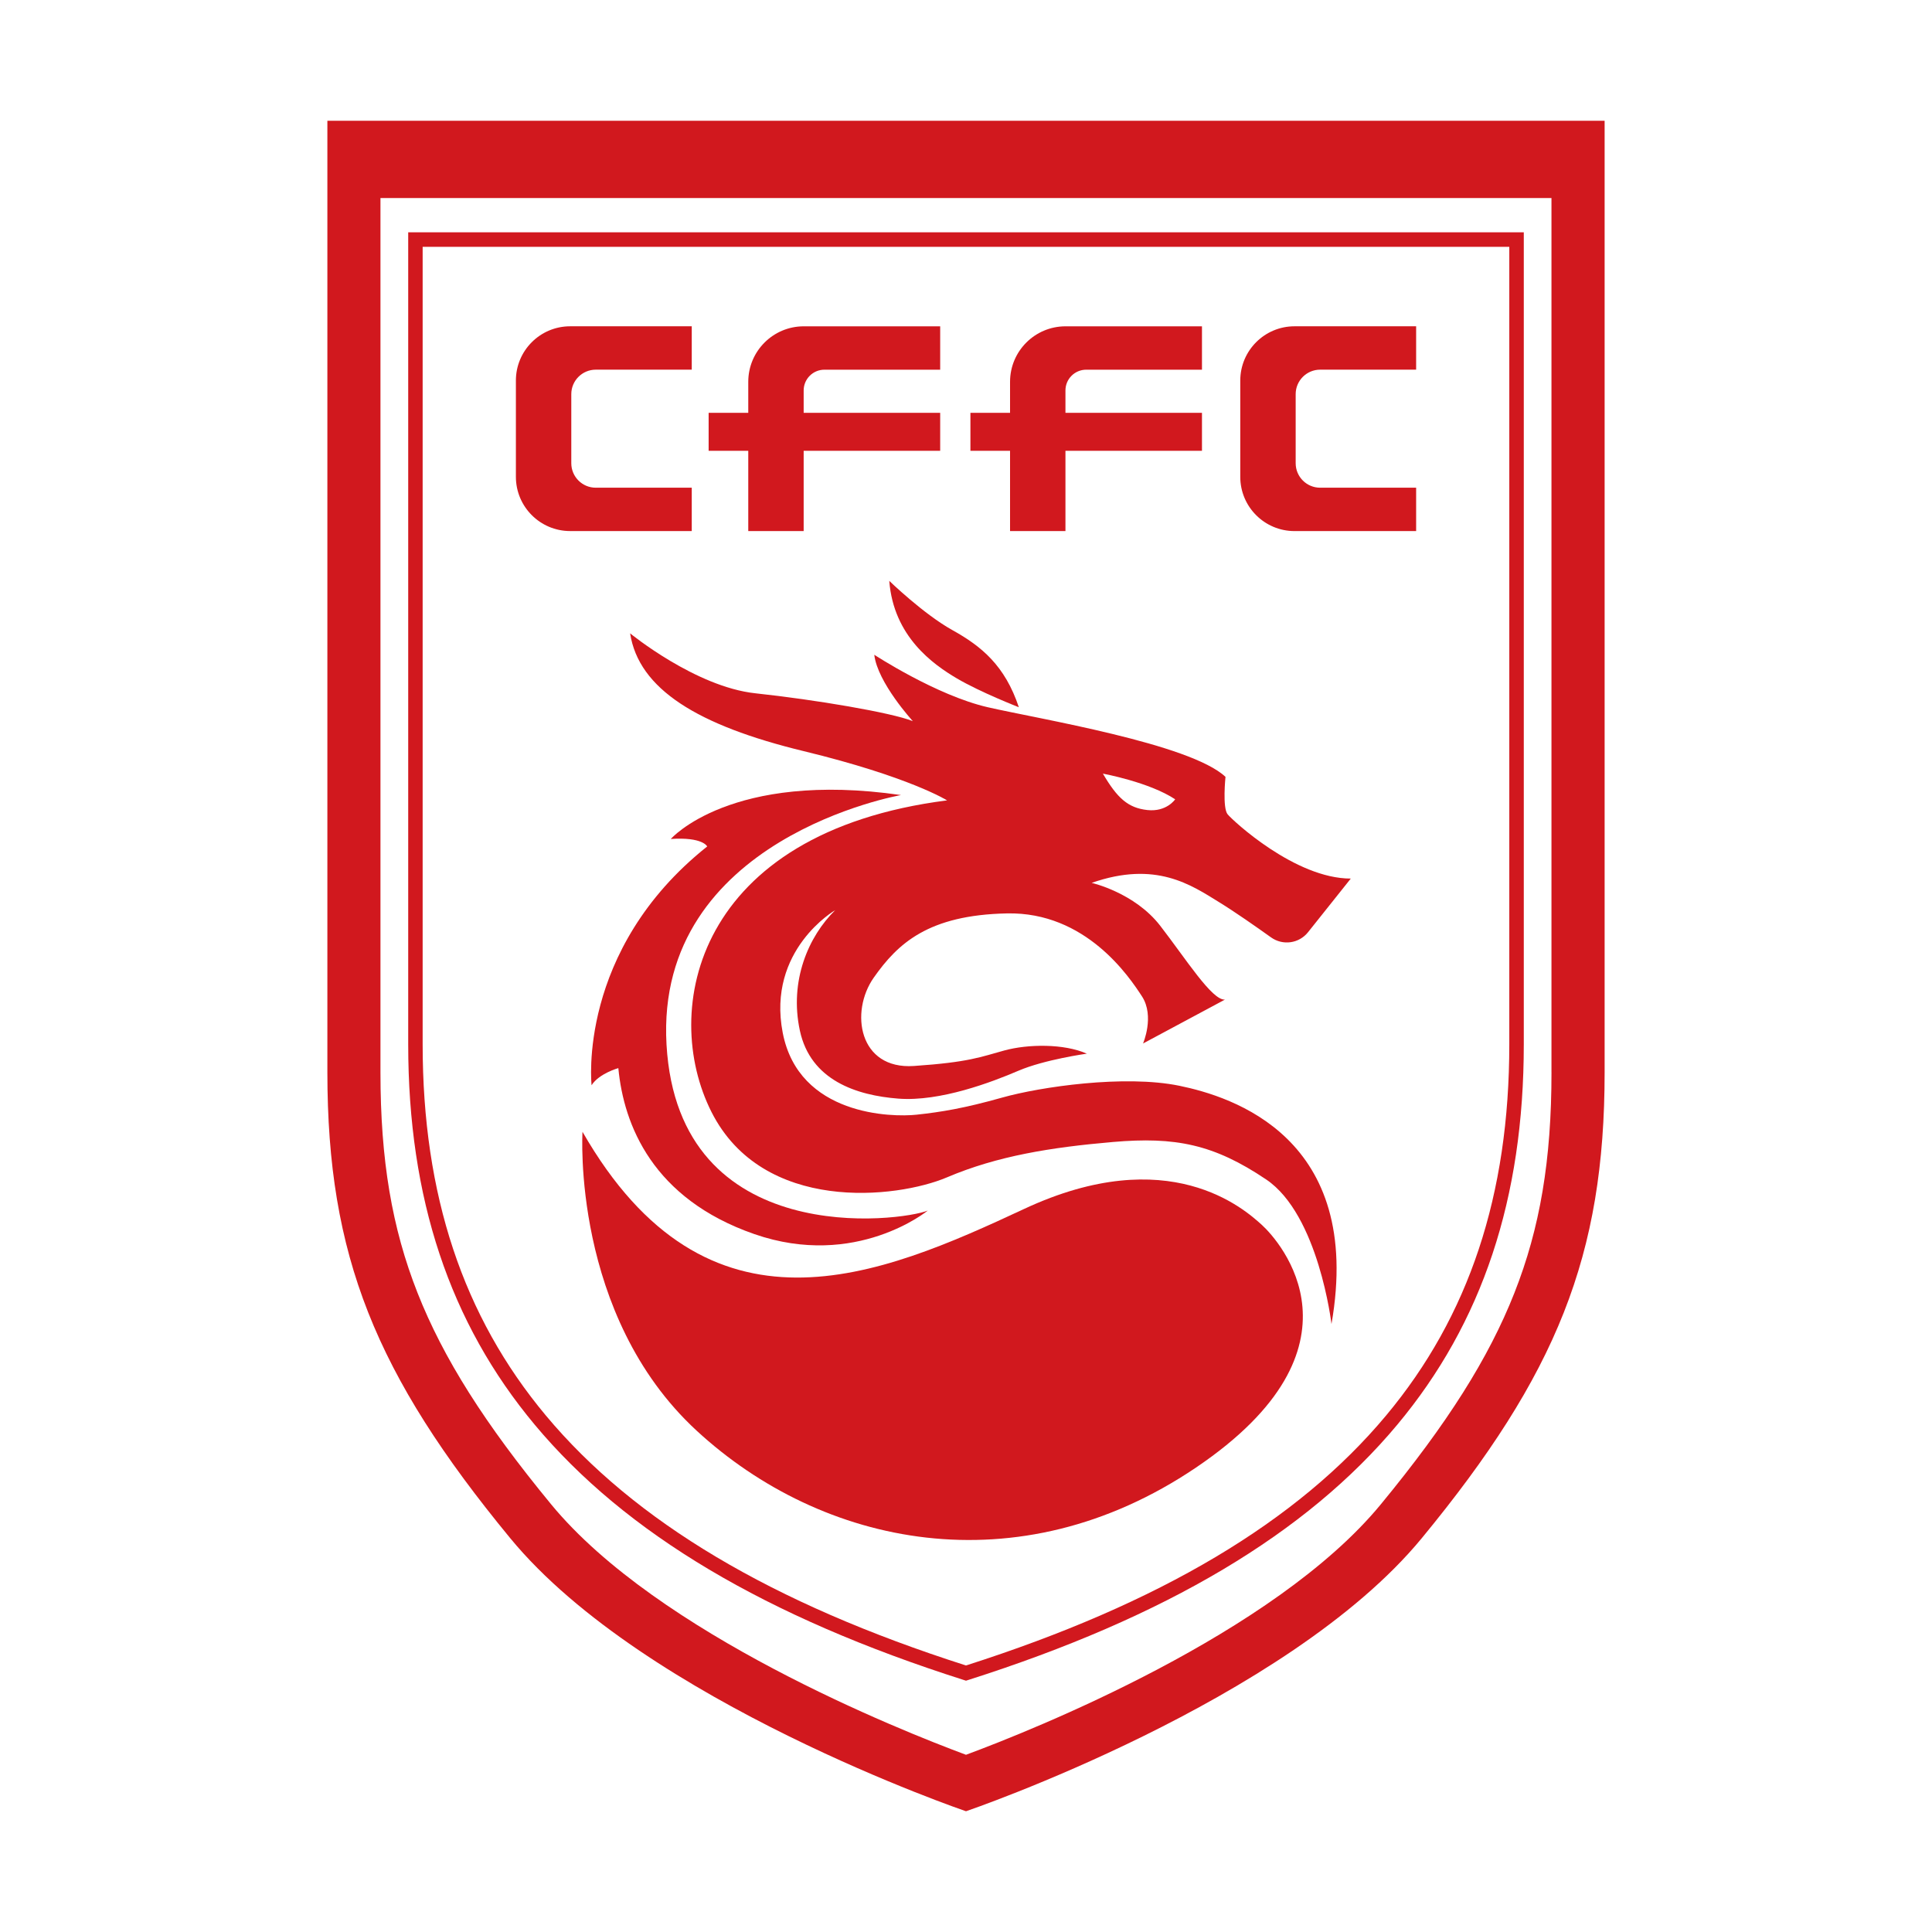 <?xml version="1.0" encoding="utf-8"?>
<!-- Created by @FCLOGO 2021-12-13 15:02:34 . https://fclogo.top/ -->
<!-- FOR PERSONAL USE ONLY NOT FOR COMMERCIAL USE -->
<svg version="1.1" xmlns="http://www.w3.org/2000/svg" xmlns:xlink="http://www.w3.org/1999/xlink" x="0px" y="0px"
	 viewBox="0 0 800 800" style="enable-background:new 0 0 800 800;" xml:space="preserve">
<g>
	<path style="fill:#D1181E;" d="M135.56,50c0,0,0,318.23,0,394.05s19.85,125.04,75.71,192.87C267.13,704.76,400,750,400,750
		s132.87-45.24,188.73-113.08c55.87-67.84,75.71-117.05,75.71-192.87s0-394.05,0-394.05H135.56z M642.44,444.05
		c0,36.25-4.74,64.42-15.37,91.35c-10.67,27.04-27.73,54.03-55.33,87.54c-44.24,53.72-144.25,93.48-171.74,103.68
		c-27.49-10.22-127.6-50.07-171.76-103.68c-27.59-33.5-44.65-60.5-55.33-87.54c-10.63-26.93-15.37-55.1-15.37-91.35V82h484.89
		V444.05z"/>
	<path style="fill:#D1181E;" d="M399.09,695.65l0.91,0.29l0.91-0.29c81.96-26.09,140.07-60.66,177.66-105.69
		c35.26-42.23,52.4-93.77,52.4-157.55V96.2H169.03v336.21c0,63.78,17.14,115.32,52.4,157.55
		C259.02,634.98,317.13,669.55,399.09,695.65z M175.03,102.2h449.94v330.21c0,62.32-16.68,112.6-51.01,153.71
		c-36.7,43.96-93.62,77.83-173.97,103.52c-80.35-25.7-137.27-59.57-173.97-103.52c-34.32-41.11-51.01-91.39-51.01-153.71V102.2z"/>
	<path style="fill:#D1181E;" d="M522.53,507.23c-7.32-6.65-38.57-34.58-98.43-6.65c-59.86,27.93-131.02,58.53-182.9-31.92
		c0,0-4.66,75.82,47.22,123.71s133.02,65.18,206.84,15.3S529.84,513.88,522.53,507.23z"/>
	<path style="fill:#D1181E;" d="M244.96,449.37c3.1-4.88,11.08-7.09,11.08-7.09c2.22,23.5,14.19,54.09,56.31,68.73
		c42.12,14.63,71.83-9.75,71.83-9.75c-10.64,4.43-103.31,16.85-108.19-68.73s97.1-103.31,97.1-103.31
		c-70.5-10.2-95.33,18.18-95.33,18.18c13.3-0.89,15.08,3.1,15.08,3.1C238.76,393.5,244.96,449.37,244.96,449.37z"/>
	<path style="fill:#D1181E;" d="M396.16,280.88c9.75,5.76,25.72,11.97,25.72,11.97c-5.76-17.29-15.52-25.27-27.49-31.92
		c-11.97-6.65-26.16-20.4-26.16-20.4C370,263.59,386.41,275.12,396.16,280.88z"/>
	<path style="fill:#D1181E;" d="M409.02,292.85c-21.28-4.88-47-21.73-47-21.73c1.33,11.53,15.96,27.49,15.96,27.49
		c-8.87-3.55-40.35-8.87-65.18-11.53c-24.83-2.66-51.88-24.83-51.88-24.83c3.55,23.06,27.93,38.13,71.83,48.77
		c43.9,10.64,59.41,20.4,59.41,20.4c-104.2,13.3-118.83,86.9-97.55,129.03c21.28,42.12,76.71,35.91,97.55,27.05
		s43.01-12.41,68.73-14.63c25.72-2.22,41.68,0.89,63.4,15.52c21.73,14.63,27.05,59.86,27.05,59.86
		c13.52-77.37-41.46-94.22-62.96-98.65c-22.7-4.68-57.64,0.44-73.38,4.88c-15.74,4.43-25.27,5.99-35.47,7.09
		c-10.2,1.11-48.77,0.44-55.42-33.92c-6.65-34.36,21.73-50.77,21.73-50.77c-11.08,10.86-19.07,29.26-14.63,49.88
		c4.43,20.62,23.5,26.82,40.79,28.16c17.29,1.33,38.8-6.87,49.66-11.53c10.86-4.66,28.38-7.09,28.38-7.09
		c-9.53-4.21-24.39-3.99-34.14-1.33c-9.75,2.66-14.63,4.88-37.47,6.43c-22.83,1.55-26.6-22.39-16.63-36.58s22.61-25.94,55.2-26.6
		c32.59-0.67,50.55,26.16,55.87,34.36c5.32,8.2,0.44,19.51,0.44,19.51l33.92-18.18c-5.32,0.44-16.18-16.85-26.82-30.59
		c-10.64-13.75-28.38-17.74-28.38-17.74c26.6-9.31,41.24,0.89,52.76,7.98c6.46,3.97,15.14,10.03,21.53,14.6
		c4.86,3.47,11.58,2.53,15.3-2.14l17.71-22.22c-23.06,0-48.77-23.94-50.99-26.6c-2.22-2.66-0.89-15.52-0.89-15.52
		C492.82,307.93,430.3,297.73,409.02,292.85z M475.08,335.42c-7.98-0.89-12.41-4.88-18.4-15.08c0,0,19.29,3.55,29.93,10.64
		C486.61,330.98,483.06,336.3,475.08,335.42z"/>
	<path style="fill:#D1181E;" d="M286.44,219.91v-17.96H246.7c-5.6,0-10.14-4.54-10.14-10.14v-28.6c0-5.6,4.54-10.14,10.14-10.14
		h39.74v-17.96h-50.35c-12.41,0-22.47,10.06-22.47,22.47v39.85c0,12.41,10.06,22.47,22.47,22.47H286.44z"/>
	<path style="fill:#D1181E;" d="M536.04,219.91h50.35v-17.96h-39.74c-5.6,0-10.14-4.54-10.14-10.14v-28.6
		c0-5.6,4.54-10.14,10.14-10.14h39.74v-17.96h-50.35c-12.41,0-22.47,10.06-22.47,22.47v39.85
		C513.56,209.85,523.62,219.91,536.04,219.91z"/>
	<path style="fill:#D1181E;" d="M309.83,219.91h22.95v-33.25h56.53v-15.71h-56.53v-9.27c0-4.75,3.85-8.6,8.6-8.6h47.93v-17.96
		h-56.49c-12.69,0-22.98,10.29-22.98,22.98v12.85h-16.41v15.71h16.41V219.91z"/>
	<path style="fill:#D1181E;" d="M418.23,219.91h22.95v-33.25h56.53v-15.71h-56.53v-9.27c0-4.75,3.85-8.6,8.6-8.6h47.93v-17.96
		h-56.49c-12.69,0-22.98,10.29-22.98,22.98v12.85h-16.41v15.71h16.41V219.91z"/>
</g>
<g>
</g>
<g>
</g>
<g>
</g>
<g>
</g>
<g>
</g>
<g>
</g>
<g>
</g>
<g>
</g>
<g>
</g>
<g>
</g>
<g>
</g>
</svg>
